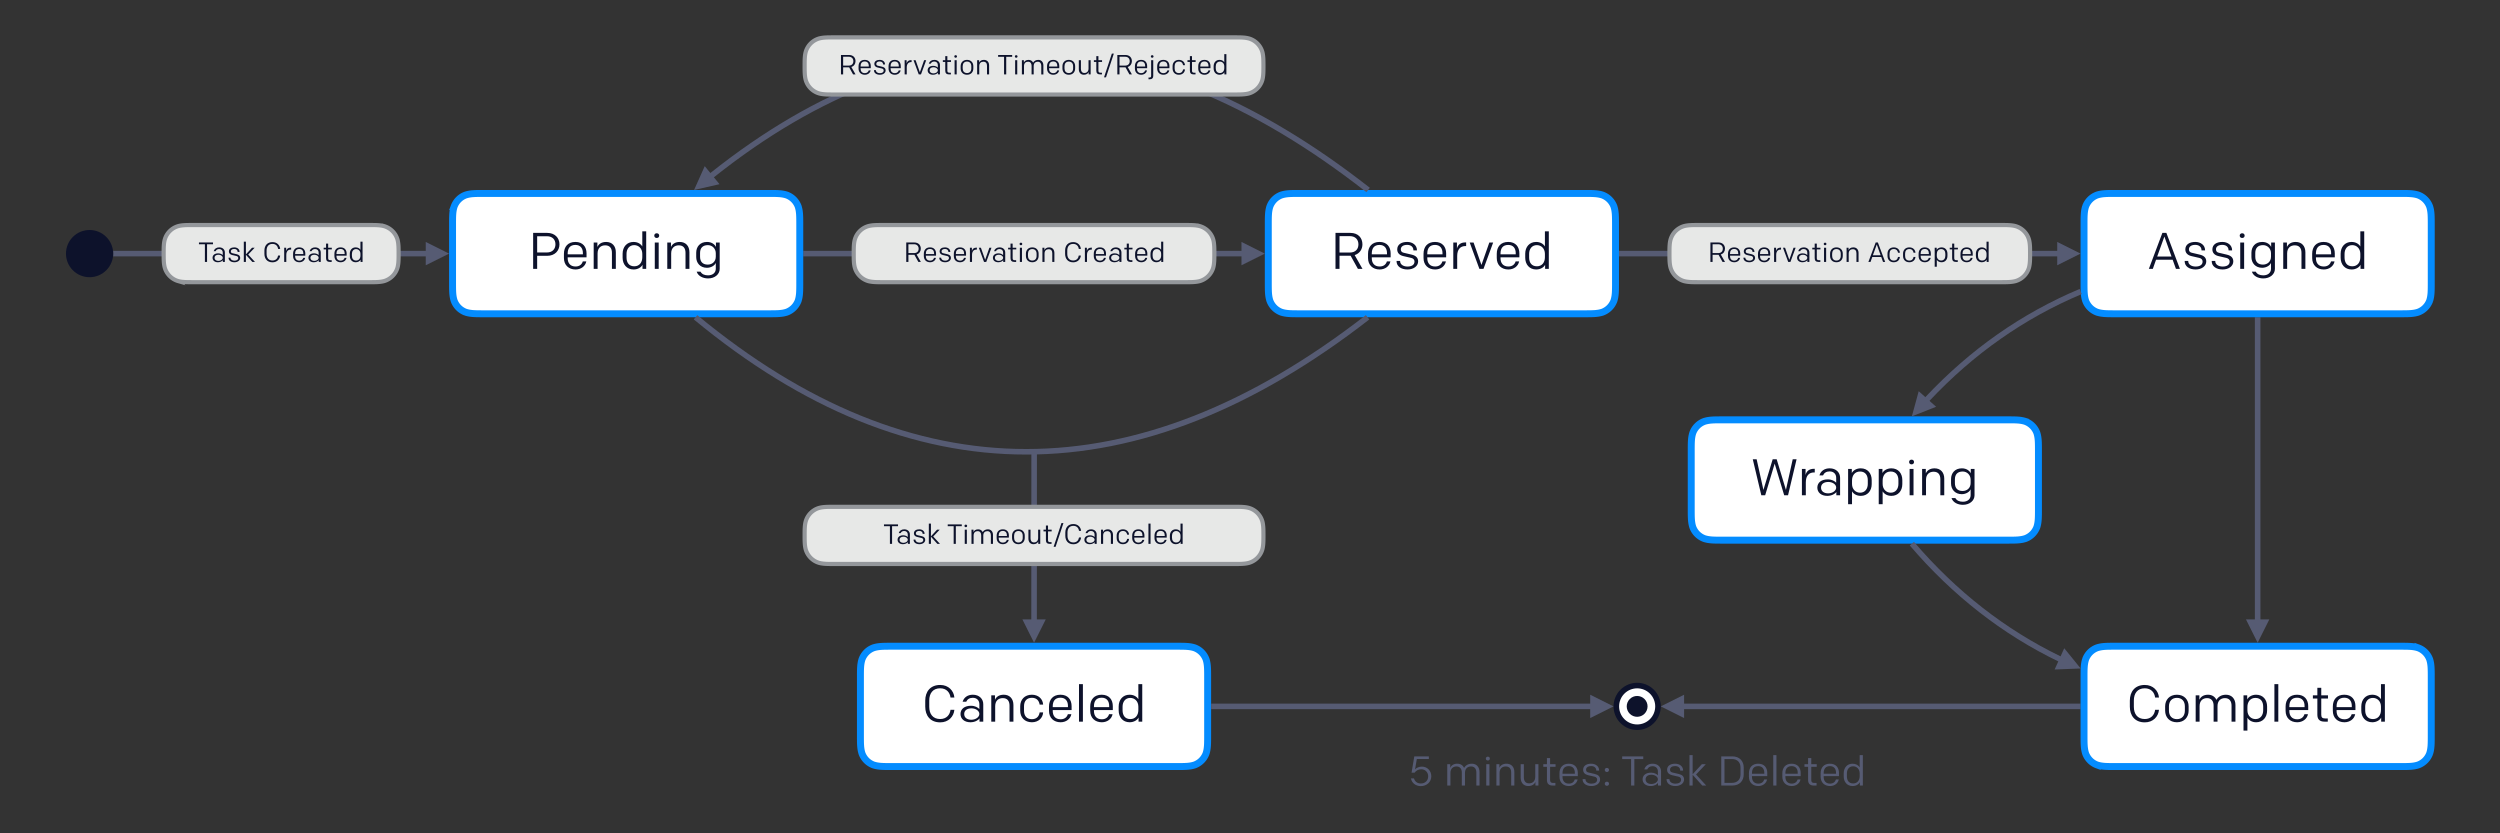 <svg xmlns="http://www.w3.org/2000/svg" width="1800" height="600" fill-rule="evenodd" clip-rule="evenodd"><rect width="100%" height="100%" fill="#333333" stroke="none"/><path d="M1210.55 508.6h287.455" fill="none" fill-rule="nonzero" stroke="#565b73" stroke-width="4"/><path d="M1212.55 500.2l-16.8 8.4 16.8 8.4v-16.8z" fill="#565b73" fill-rule="nonzero"/><path d="M1625.5 447.979V228.435" fill="none" fill-rule="nonzero" stroke="#565b73" stroke-width="4"/><path d="M1617.1 445.979l8.4 16.8 8.4-16.8h-16.8z" fill="#565b73" fill-rule="nonzero"/><path d="M308.537 182.6H81.493" fill="none" fill-rule="nonzero" stroke="#565b73" stroke-width="4"/><path d="M306.537 191l16.8-8.4-16.8-8.4V191z" fill="#565b73" fill-rule="nonzero"/><path d="M1483.203 182.6H1165.67" fill="none" fill-rule="nonzero" stroke="#565b73" stroke-width="4"/><path d="M1481.2 191l16.8-8.4-16.8-8.4V191z" fill="#565b73" fill-rule="nonzero"/><path d="M895.87 182.6H578.337" fill="none" fill-rule="nonzero" stroke="#565b73" stroke-width="4"/><path d="M893.87 191l16.8-8.4-16.8-8.4V191z" fill="#565b73" fill-rule="nonzero"/><path d="M936.202 139.28h204.039c6.57 0 9.91 0 13.46 1.123a13.993 13.993 0 0 1 8.35 8.349c1.12 3.546 1.12 6.884 1.12 13.56v40.678c0 6.574 0 9.912-1.12 13.458a13.993 13.993 0 0 1-8.35 8.349c-3.55 1.123-6.89 1.123-13.56 1.123H936.1c-6.574 0-9.912 0-13.458-1.123a13.974 13.974 0 0 1-8.35-8.349c-1.122-3.546-1.122-6.884-1.122-13.56V162.21c0-6.574 0-9.912 1.123-13.458a13.974 13.974 0 0 1 8.349-8.349c3.546-1.123 6.884-1.123 13.559-1.123zM348.869 139.28h204.038c6.574 0 9.912 0 13.458 1.123a13.974 13.974 0 0 1 8.349 8.349c1.123 3.546 1.123 6.884 1.123 13.56v40.678c0 6.574 0 9.912-1.123 13.458a13.974 13.974 0 0 1-8.35 8.349c-3.545 1.123-6.883 1.123-13.56 1.123H348.768c-6.574 0-9.912 0-13.457-1.123a13.971 13.971 0 0 1-8.35-8.349c-1.123-3.546-1.123-6.884-1.123-13.56V162.21c0-6.574 0-9.912 1.124-13.458a13.971 13.971 0 0 1 8.349-8.349c3.545-1.123 6.883-1.123 13.559-1.123z" fill="#fff" fill-rule="nonzero" stroke="#048cff" stroke-width="5"/><path d="M635.254 162.027h218.5c3.84 0 7.059 0 9.992.75a14.189 14.189 0 0 1 9.83 9.831c.75 2.934.75 6.151.75 9.992 0 3.841 0 7.059-.75 9.992a14.189 14.189 0 0 1-9.83 9.831c-2.933.75-6.151.75-9.992.75h-218.5c-3.841 0-7.06 0-9.992-.75a14.189 14.189 0 0 1-9.831-9.831c-.75-2.933-.75-6.151-.75-9.992 0-3.841 0-7.058.75-9.992a14.189 14.189 0 0 1 9.83-9.831c2.934-.75 6.152-.75 9.993-.75z" fill="#e7e8e7" fill-rule="nonzero" stroke="#94979b" stroke-width="3"/><circle cx="31.813" cy="847.987" r="15" fill="#0d122b" stroke="#0d122b" stroke-width="4" transform="scale(-1 1) rotate(-45 -819.534 631.544)"/><path d="M138.41 162.027h128.01c3.842 0 7.059 0 9.992.75a14.192 14.192 0 0 1 9.832 9.831c.75 2.934.75 6.151.75 9.992 0 3.841 0 7.059-.75 9.992a14.192 14.192 0 0 1-9.832 9.831c-2.933.75-6.15.75-9.991.75H138.41c-3.841 0-7.058 0-9.992-.75a14.189 14.189 0 0 1-9.831-9.831c-.75-2.933-.75-6.151-.75-9.992 0-3.841 0-7.058.75-9.992a14.189 14.189 0 0 1 9.83-9.831c2.935-.75 6.152-.75 9.993-.75z" fill="#e7e8e7" fill-rule="nonzero" stroke="#94979b" stroke-width="3"/><path d="M1222.59 162.027h218.5c3.84 0 7.05 0 9.99.75a14.19 14.19 0 0 1 9.83 9.831c.75 2.934.75 6.151.75 9.992 0 3.841 0 7.059-.75 9.992a14.19 14.19 0 0 1-9.83 9.831c-2.94.75-6.15.75-9.99.75h-218.5c-3.84 0-7.06 0-10-.75a14.207 14.207 0 0 1-9.83-9.831c-.75-2.933-.75-6.151-.75-9.992 0-3.841 0-7.058.75-9.992a14.207 14.207 0 0 1 9.83-9.831c2.94-.75 6.16-.75 10-.75z" fill="#e7e8e7" fill-rule="nonzero"/><path d="M1222.583 162.026h218.5c3.841 0 7.058 0 9.992.75a14.189 14.189 0 0 1 9.831 9.831c.75 2.934.75 6.151.75 9.992 0 3.841 0 7.059-.75 9.992a14.189 14.189 0 0 1-9.831 9.831c-2.934.75-6.151.75-9.992.75h-218.5c-3.841 0-7.059 0-9.992-.75a14.189 14.189 0 0 1-9.831-9.831c-.75-2.933-.75-6.151-.75-9.992 0-3.841 0-7.058.75-9.992a14.189 14.189 0 0 1 9.831-9.831c2.933-.75 6.151-.75 9.992-.75z" fill="none" fill-rule="nonzero" stroke="#94979b" stroke-width="3"/><path d="M1523.54 139.28h204.03c6.58 0 9.92 0 13.46 1.123a13.968 13.968 0 0 1 8.35 8.349c1.12 3.546 1.12 6.884 1.12 13.56v40.678c0 6.574 0 9.912-1.12 13.458a13.968 13.968 0 0 1-8.35 8.349c-3.54 1.123-6.88 1.123-13.56 1.123h-204.04c-6.57 0-9.91 0-13.45-1.123a13.942 13.942 0 0 1-8.35-8.349c-1.13-3.546-1.13-6.884-1.13-13.56V162.21c0-6.574 0-9.912 1.13-13.458a13.942 13.942 0 0 1 8.35-8.349c3.54-1.123 6.88-1.123 13.56-1.123z" fill="#f5f5f5" fill-rule="nonzero"/><path d="M1523.532 139.279h204.038c6.574 0 9.912 0 13.458 1.124a13.967 13.967 0 0 1 8.348 8.349c1.124 3.545 1.124 6.883 1.124 13.559v40.679c0 6.574 0 9.912-1.124 13.458a13.966 13.966 0 0 1-8.348 8.348c-3.546 1.124-6.884 1.124-13.56 1.124H1523.43c-6.574 0-9.912 0-13.458-1.124a13.966 13.966 0 0 1-8.348-8.348c-1.124-3.546-1.124-6.884-1.124-13.56v-40.679c0-6.574 0-9.912 1.124-13.457a13.967 13.967 0 0 1 8.348-8.349c3.546-1.124 6.884-1.124 13.56-1.124z" fill="#fff" fill-rule="nonzero" stroke="#048cff" stroke-width="5"/><path d="M1523.54 465.28h204.03c6.58 0 9.92 0 13.46 1.123a13.968 13.968 0 0 1 8.35 8.349c1.12 3.546 1.12 6.884 1.12 13.56v40.677c0 6.574 0 9.912-1.12 13.458a13.968 13.968 0 0 1-8.35 8.35c-3.54 1.122-6.88 1.122-13.56 1.122h-204.04c-6.57 0-9.91 0-13.45-1.123a13.942 13.942 0 0 1-8.35-8.349c-1.13-3.546-1.13-6.884-1.13-13.56V488.21c0-6.574 0-9.912 1.13-13.458a13.942 13.942 0 0 1 8.35-8.349c3.54-1.123 6.88-1.123 13.56-1.123z" fill="#f5f5f5" fill-rule="nonzero"/><path d="M1523.532 465.279h204.038c6.574 0 9.912 0 13.458 1.124a13.967 13.967 0 0 1 8.348 8.349c1.124 3.545 1.124 6.883 1.124 13.559v40.679c0 6.574 0 9.912-1.124 13.458a13.966 13.966 0 0 1-8.348 8.348c-3.546 1.124-6.884 1.124-13.56 1.124H1523.43c-6.574 0-9.912 0-13.458-1.124a13.966 13.966 0 0 1-8.348-8.348c-1.124-3.546-1.124-6.884-1.124-13.56v-40.679c0-6.574 0-9.912 1.124-13.457a13.967 13.967 0 0 1 8.348-8.349c3.546-1.124 6.884-1.124 13.56-1.124zM1240.71 302.28h204.04c6.57 0 9.91 0 13.46 1.123a13.993 13.993 0 0 1 8.35 8.349c1.12 3.546 1.12 6.884 1.12 13.56v40.678c0 6.574 0 9.912-1.12 13.458a13.993 13.993 0 0 1-8.35 8.349c-3.55 1.123-6.89 1.123-13.56 1.123h-204.04c-6.57 0-9.91 0-13.46-1.123a13.993 13.993 0 0 1-8.35-8.349c-1.12-3.546-1.12-6.884-1.12-13.56V325.21c0-6.574 0-9.912 1.12-13.458a13.993 13.993 0 0 1 8.35-8.349c3.55-1.123 6.89-1.123 13.56-1.123z" fill="#fff" fill-rule="nonzero" stroke="#048cff" stroke-width="5"/><path d="M1386.399 288.759l1.335-1.489c32.008-34.086 68.795-59.881 110.359-77.385" fill="none" fill-rule="nonzero" stroke="#565b73" stroke-width="4"/><path d="M1381.48 281.663l-4.96 18.117 17.47-6.903-12.51-11.214z" fill="#565b73" fill-rule="nonzero"/><path d="M1484.615 475.213l-1.823-.824c-40.142-19.458-75.559-47.109-106.252-82.953" fill="none" fill-rule="nonzero" stroke="#565b73" stroke-width="4"/><path d="M1479.33 482.041l18.77-.727-11.85-14.579-6.92 15.306z" fill="#565b73" fill-rule="nonzero"/><circle cx="1146.07" cy="521.987" r="15" fill="#fff" stroke="#0d122b" stroke-width="4" transform="scale(-1 1) rotate(-45 -32.5 3321.611)"/><ellipse cx="1146.07" cy="521.987" rx="7.5" ry="7.5" fill="#0d122b" transform="scale(-1 1) rotate(-45.001 -32.498 3321.517)"/><path d="M642.536 465.28h204.038c6.574 0 9.912 0 13.457 1.123a13.969 13.969 0 0 1 8.349 8.349c1.124 3.546 1.124 6.884 1.124 13.56v40.677c0 6.574 0 9.912-1.124 13.458a13.969 13.969 0 0 1-8.35 8.35c-3.544 1.122-6.882 1.122-13.558 1.122H642.434c-6.574 0-9.912 0-13.458-1.123a13.97 13.97 0 0 1-8.348-8.349c-1.124-3.546-1.124-6.884-1.124-13.56V488.21c0-6.574 0-9.912 1.124-13.458a13.97 13.97 0 0 1 8.348-8.349c3.546-1.123 6.884-1.123 13.56-1.123z" fill="#fff" fill-rule="nonzero" stroke="#048cff" stroke-width="5"/><path d="M984.662 228.436c-166.317 129.127-327.612 129.127-483.883 0M511.181 127.394l1.546-1.268C664.439 5.399 821.876 8.951 985.044 136.779" fill="none" fill-rule="nonzero" stroke="#565b73" stroke-width="4"/><path d="M507.4 119.63l-7.663 17.149 18.317-4.158L507.4 119.63z" fill="#565b73" fill-rule="nonzero"/><path d="M599.905 26.913h289.198c3.84 0 7.058 0 9.992.75a14.189 14.189 0 0 1 9.83 9.831c.75 2.934.75 6.151.75 9.992 0 3.841 0 7.059-.75 9.992a14.172 14.172 0 0 1-9.83 9.828c-2.934.75-6.151.75-9.992.75H599.905c-3.841 0-7.06 0-9.992-.75a14.172 14.172 0 0 1-9.831-9.828c-.75-2.933-.75-6.151-.75-9.992 0-3.841 0-7.058.75-9.992a14.189 14.189 0 0 1 9.83-9.831c2.934-.75 6.152-.75 9.993-.75z" fill="#e7e8e7" fill-rule="nonzero" stroke="#94979b" stroke-width="3"/><path d="M744.586 325.988l-.055 121.991" fill="none" fill-rule="nonzero" stroke="#565b73" stroke-width="4"/><path d="M736.132 445.975l8.393 16.804 8.407-16.796-16.8-.008z" fill="#565b73" fill-rule="nonzero"/><path d="M872.004 508.6h274.945" fill="none" fill-rule="nonzero" stroke="#565b73" stroke-width="4"/><path d="M1144.95 517l16.8-8.4-16.8-8.4V517z" fill="#565b73" fill-rule="nonzero"/><path d="M599.905 364.913h289.198c3.84 0 7.058 0 9.992.75a14.189 14.189 0 0 1 9.83 9.831c.75 2.934.75 6.151.75 9.992 0 3.841 0 7.059-.75 9.992a14.189 14.189 0 0 1-9.83 9.831c-2.934.75-6.151.75-9.992.75H599.905c-3.841 0-7.06 0-9.992-.75a14.189 14.189 0 0 1-9.831-9.831c-.75-2.933-.75-6.151-.75-9.992 0-3.841 0-7.058.75-9.992a14.189 14.189 0 0 1 9.83-9.831c2.934-.75 6.152-.75 9.993-.75z" fill="#e7e8e7" fill-rule="nonzero" stroke="#94979b" stroke-width="3"/><path d="M961.562 193.587h2.886v-9.472h7.992l5.254 9.471h3.293l-5.624-9.916c3.515-1.11 5.587-4.143 5.587-7.732 0-4.588-2.997-8.251-8.695-8.251h-10.693v25.9zm2.886-11.766v-11.803h7.437c4.033 0 6.18 2.553 6.18 5.92s-2.036 5.883-6.18 5.883h-7.437zM993.345 194.03c3.96 0 7.104-2.405 7.733-5.809h-2.516c-.629 2.146-2.368 3.663-5.217 3.663-3.959 0-5.66-2.663-5.66-5.956v-.666h13.578v-2.812c0-4.662-2.627-8.251-8.029-8.251-5.328 0-8.25 3.403-8.25 8.546v3.034c0 5.106 3.44 8.251 8.361 8.251zm-5.66-11.507c0-3.478 1.48-6.179 5.55-6.179 3.7 0 5.401 2.516 5.401 5.883v.888h-10.952v-.592zM1013.362 194.03c4.44 0 7.696-2.442 7.696-5.809 0-2.738-1.739-4.18-4.662-4.884l-5.809-1.369c-1.369-.333-1.998-1.147-1.998-2.442 0-2.109 1.924-3.219 4.551-3.219 2.812 0 4.514 1.554 4.514 3.885v.111h2.553v-.185c0-3.515-3.07-5.92-7.03-5.92-4.18 0-7.178 1.85-7.178 5.402 0 2.48 1.628 4.181 4.44 4.81l5.624 1.295c1.517.333 2.368 1.295 2.368 2.627 0 2.442-2.109 3.59-5.032 3.59-3.108 0-5.328-1.555-5.328-3.923v-.11h-2.553v.184c0 3.663 3.256 5.957 7.844 5.957zM1033.305 194.03c3.96 0 7.104-2.405 7.733-5.809h-2.516c-.629 2.146-2.368 3.663-5.217 3.663-3.959 0-5.66-2.663-5.66-5.956v-.666h13.578v-2.812c0-4.662-2.627-8.251-8.029-8.251-5.328 0-8.25 3.403-8.25 8.546v3.034c0 5.106 3.44 8.251 8.361 8.251zm-5.66-11.507c0-3.478 1.48-6.179 5.55-6.179 3.7 0 5.401 2.516 5.401 5.883v.888h-10.952v-.592zM1046.37 193.587h2.811V184.3c0-4.774 2.294-7.142 5.883-7.142h.555v-2.626h-.444c-3.44 0-5.476 1.553-6.179 4.476v-4.366h-2.627v18.944zM1075.076 174.643h-2.775l-5.66 16.132-5.662-16.132h-2.775l6.956 18.944h2.96l6.956-18.944zM1086.026 194.03c3.96 0 7.104-2.405 7.733-5.809h-2.516c-.629 2.146-2.368 3.663-5.217 3.663-3.959 0-5.66-2.663-5.66-5.956v-.666h13.578v-2.812c0-4.662-2.627-8.251-8.029-8.251-5.328 0-8.25 3.403-8.25 8.546v3.034c0 5.106 3.44 8.251 8.361 8.251zm-5.66-11.507c0-3.478 1.48-6.179 5.55-6.179 3.7 0 5.401 2.516 5.401 5.883v.888h-10.952v-.592zM1112.335 166.577v10.878c-1.147-1.925-3.367-3.257-6.327-3.257-4.773 0-7.844 3.552-7.844 8.473v2.887c0 4.736 2.923 8.473 7.918 8.473 3.145 0 5.587-1.665 6.401-3.404v2.96h2.664v-27.01h-2.812zm-11.359 16.206c0-3.478 1.961-6.29 5.55-6.29 3.145 0 5.81 2.405 5.81 6.29v2.442c0 3.663-2.036 6.512-5.773 6.512-3.922 0-5.587-2.812-5.587-6.29v-2.664zM383.867 193.587h2.886v-9.398h7.252c5.439 0 8.806-3.626 8.806-8.288 0-4.663-3.367-8.215-8.806-8.215h-10.138v25.9zm2.886-11.803v-11.692h6.993c4.255 0 6.179 2.663 6.179 5.808s-1.924 5.883-6.18 5.883h-6.992zM414.392 194.03c3.959 0 7.104-2.405 7.733-5.809h-2.516c-.63 2.146-2.368 3.663-5.217 3.663-3.96 0-5.661-2.663-5.661-5.956v-.666h13.579v-2.812c0-4.662-2.627-8.251-8.03-8.251-5.327 0-8.25 3.403-8.25 8.546v3.034c0 5.106 3.44 8.251 8.362 8.251zm-5.661-11.507c0-3.478 1.48-6.179 5.55-6.179 3.7 0 5.402 2.516 5.402 5.883v.888H408.73v-.592zM427.453 193.587h2.812V182.45c0-3.922 2.368-5.81 5.476-5.81 3.404 0 4.847 2.184 4.847 5.403v11.544h2.812v-11.951c0-4.551-2.701-7.437-6.956-7.437-3.293 0-5.44 1.517-6.327 3.663v-3.22h-2.664v18.945zM462.455 166.577v10.878c-1.147-1.925-3.367-3.257-6.327-3.257-4.773 0-7.844 3.552-7.844 8.473v2.887c0 4.736 2.923 8.473 7.918 8.473 3.145 0 5.587-1.665 6.4-3.404v2.96h2.665v-27.01h-2.812zm-11.36 16.206c0-3.478 1.962-6.29 5.55-6.29 3.146 0 5.81 2.405 5.81 6.29v2.442c0 3.663-2.035 6.512-5.772 6.512-3.922 0-5.587-2.812-5.587-6.29v-2.664zM471.446 193.587h2.812v-18.944h-2.812v18.944zm-.37-23.94c0 1 .703 1.703 1.776 1.703s1.776-.703 1.776-1.702c0-1-.703-1.702-1.776-1.702s-1.776.703-1.776 1.702zM480.437 193.587h2.812V182.45c0-3.922 2.368-5.81 5.476-5.81 3.404 0 4.847 2.184 4.847 5.403v11.544h2.812v-11.951c0-4.551-2.701-7.437-6.956-7.437-3.293 0-5.44 1.517-6.327 3.663v-3.22h-2.664v18.945zM509.815 200.469c4.81 0 8.362-2.96 8.362-6.882v-18.944h-2.701v3.145c-.777-1.665-2.886-3.59-6.438-3.59-4.995 0-7.77 3.442-7.77 7.734v3.145c0 4.218 2.812 7.733 7.733 7.733 3.182 0 5.772-1.85 6.364-3.59v4.293c0 2.886-2.257 4.736-5.55 4.736-2.59 0-4.403-.814-5.44-2.627h-2.774c1.036 3.108 4.44 4.847 8.214 4.847zm-.26-9.953c-3.625 0-5.512-2.11-5.512-5.661v-2.701c0-3.626 1.924-5.661 5.624-5.661 3.256 0 5.698 2.627 5.698 5.846v2.442c0 3.589-2.59 5.735-5.81 5.735z" fill="#0d122b" fill-rule="nonzero"/><g><path d="M652.5 188.587h1.56v-5.12h4.32l2.84 5.12H663l-3.04-5.36c1.9-.6 3.02-2.24 3.02-4.18 0-2.48-1.62-4.46-4.7-4.46h-5.78v14zm1.56-6.36v-6.38h4.02c2.18 0 3.34 1.38 3.34 3.2 0 1.82-1.1 3.18-3.34 3.18h-4.02zM669.68 188.827c2.14 0 3.84-1.3 4.18-3.14h-1.36c-.34 1.16-1.28 1.98-2.82 1.98-2.14 0-3.06-1.44-3.06-3.22v-.36h7.34v-1.52c0-2.52-1.42-4.46-4.34-4.46-2.88 0-4.46 1.84-4.46 4.62v1.64c0 2.76 1.86 4.46 4.52 4.46zm-3.06-6.22c0-1.88.8-3.34 3-3.34 2 0 2.92 1.36 2.92 3.18v.48h-5.92v-.32zM680.5 188.827c2.4 0 4.16-1.32 4.16-3.14 0-1.48-.94-2.26-2.52-2.64l-3.14-.74c-.74-.18-1.08-.62-1.08-1.32 0-1.14 1.04-1.74 2.46-1.74 1.52 0 2.44.84 2.44 2.1v.06h1.38v-.1c0-1.9-1.66-3.2-3.8-3.2-2.26 0-3.88 1-3.88 2.92 0 1.34.88 2.26 2.4 2.6l3.04.7c.82.18 1.28.7 1.28 1.42 0 1.32-1.14 1.94-2.72 1.94-1.68 0-2.88-.84-2.88-2.12v-.06h-1.38v.1c0 1.98 1.76 3.22 4.24 3.22zM691.28 188.827c2.14 0 3.84-1.3 4.18-3.14h-1.36c-.34 1.16-1.28 1.98-2.82 1.98-2.14 0-3.06-1.44-3.06-3.22v-.36h7.34v-1.52c0-2.52-1.42-4.46-4.34-4.46-2.88 0-4.46 1.84-4.46 4.62v1.64c0 2.76 1.86 4.46 4.52 4.46zm-3.06-6.22c0-1.88.8-3.34 3-3.34 2 0 2.92 1.36 2.92 3.18v.48h-5.92v-.32zM698.34 188.587h1.52v-5.02c0-2.58 1.24-3.86 3.18-3.86h.3v-1.42h-.24c-1.86 0-2.96.84-3.34 2.42v-2.36h-1.42v10.24zM713.86 178.346h-1.5l-3.06 8.72-3.06-8.72h-1.5l3.76 10.24h1.6l3.76-10.24zM723.76 188.587v-6.8c0-2.02-1.52-3.68-4.06-3.68-2.02 0-3.46 1.04-3.98 2.74h1.4c.42-.94 1.26-1.54 2.56-1.54 1.64 0 2.56 1.08 2.56 2.48v1.9c-.58-.6-1.66-1.28-3.28-1.28-2.44 0-4.06 1.22-4.06 3.2 0 1.86 1.46 3.22 3.88 3.22 1.7 0 3.08-.8 3.52-1.52v1.28h1.46zm-4.66-.74c-1.58 0-2.76-.8-2.76-2.22 0-1.42 1.14-2.22 2.84-2.22 1.54 0 3.06.9 3.06 2.18 0 1.32-1.54 2.26-3.14 2.26zM731.64 188.587v-1.24h-1.02c-1.14 0-1.52-.44-1.52-1.48v-6.28h2.62v-1.24h-2.62v-2.94h-1.52v2.94h-1.74v1.24h1.74v6.28c0 1.74.82 2.72 2.78 2.72h1.28zM734.3 188.587h1.52v-10.24h-1.52v10.24zm-.2-12.94c0 .54.38.92.96.92s.96-.38.96-.92-.38-.92-.96-.92-.96.38-.96.92zM743.24 188.827c2.9 0 4.56-2 4.56-4.52v-1.68c0-2.52-1.66-4.52-4.56-4.52-2.9 0-4.58 2-4.58 4.52v1.68c0 2.52 1.66 4.52 4.58 4.52zm3.1-6.18v1.64c0 1.94-1.08 3.32-3.1 3.32s-3.1-1.38-3.1-3.32v-1.64c0-1.94 1.08-3.32 3.1-3.32s3.1 1.38 3.1 3.32zM750.54 188.587h1.52v-6.02c0-2.12 1.28-3.14 2.96-3.14 1.84 0 2.62 1.18 2.62 2.92v6.24h1.52v-6.46c0-2.46-1.46-4.02-3.76-4.02-1.78 0-2.94.82-3.42 1.98v-1.74h-1.44v10.24zM772.7 188.867c3.24 0 5.3-2.26 5.52-4.9h-1.5c-.24 1.92-1.52 3.6-4.04 3.6-2.86 0-4.24-2-4.24-4.74v-2.48c0-2.74 1.38-4.74 4.24-4.74 2.52 0 3.8 1.68 4.04 3.6h1.5c-.22-2.64-2.28-4.9-5.52-4.9-3.86 0-5.82 2.62-5.82 6.1v2.36c0 3.48 1.96 6.1 5.82 6.1zM781.12 188.587h1.52v-5.02c0-2.58 1.24-3.86 3.18-3.86h.3v-1.42h-.24c-1.86 0-2.96.84-3.34 2.42v-2.36h-1.42v10.24zM792.04 188.827c2.14 0 3.84-1.3 4.18-3.14h-1.36c-.34 1.16-1.28 1.98-2.82 1.98-2.14 0-3.06-1.44-3.06-3.22v-.36h7.34v-1.52c0-2.52-1.42-4.46-4.34-4.46-2.88 0-4.46 1.84-4.46 4.62v1.64c0 2.76 1.86 4.46 4.52 4.46zm-3.06-6.22c0-1.88.8-3.34 3-3.34 2 0 2.92 1.36 2.92 3.18v.48h-5.92v-.32zM807.44 188.587v-6.8c0-2.02-1.52-3.68-4.06-3.68-2.02 0-3.46 1.04-3.98 2.74h1.4c.42-.94 1.26-1.54 2.56-1.54 1.64 0 2.56 1.08 2.56 2.48v1.9c-.58-.6-1.66-1.28-3.28-1.28-2.44 0-4.06 1.22-4.06 3.2 0 1.86 1.46 3.22 3.88 3.22 1.7 0 3.08-.8 3.52-1.52v1.28h1.46zm-4.66-.74c-1.58 0-2.76-.8-2.76-2.22 0-1.42 1.14-2.22 2.84-2.22 1.54 0 3.06.9 3.06 2.18 0 1.32-1.54 2.26-3.14 2.26zM815.32 188.587v-1.24h-1.02c-1.14 0-1.52-.44-1.52-1.48v-6.28h2.62v-1.24h-2.62v-2.94h-1.52v2.94h-1.74v1.24h1.74v6.28c0 1.74.82 2.72 2.78 2.72h1.28zM821.8 188.827c2.14 0 3.84-1.3 4.18-3.14h-1.36c-.34 1.16-1.28 1.98-2.82 1.98-2.14 0-3.06-1.44-3.06-3.22v-.36h7.34v-1.52c0-2.52-1.42-4.46-4.34-4.46-2.88 0-4.46 1.84-4.46 4.62v1.64c0 2.76 1.86 4.46 4.52 4.46zm-3.06-6.22c0-1.88.8-3.34 3-3.34 2 0 2.92 1.36 2.92 3.18v.48h-5.92v-.32zM836.02 173.987v5.88c-.62-1.04-1.82-1.76-3.42-1.76-2.58 0-4.24 1.92-4.24 4.58v1.56c0 2.56 1.58 4.58 4.28 4.58 1.7 0 3.02-.9 3.46-1.84v1.6h1.44v-14.6h-1.52zm-6.14 8.76c0-1.88 1.06-3.4 3-3.4 1.7 0 3.14 1.3 3.14 3.4v1.32c0 1.98-1.1 3.52-3.12 3.52-2.12 0-3.02-1.52-3.02-3.4v-1.44z" fill="#0d122b" fill-rule="nonzero"/></g><g><path d="M147.52 188.587h1.56v-12.7h4.28v-1.3h-10.12v1.3h4.28v12.7zM161.9 188.587v-6.8c0-2.02-1.52-3.68-4.06-3.68-2.02 0-3.46 1.04-3.98 2.74h1.4c.42-.94 1.26-1.54 2.56-1.54 1.64 0 2.56 1.08 2.56 2.48v1.9c-.58-.6-1.66-1.28-3.28-1.28-2.44 0-4.06 1.22-4.06 3.2 0 1.86 1.46 3.22 3.88 3.22 1.7 0 3.08-.8 3.52-1.52v1.28h1.46zm-4.66-.74c-1.58 0-2.76-.8-2.76-2.22 0-1.42 1.14-2.22 2.84-2.22 1.54 0 3.06.9 3.06 2.18 0 1.32-1.54 2.26-3.14 2.26zM168.78 188.827c2.4 0 4.16-1.32 4.16-3.14 0-1.48-.94-2.26-2.52-2.64l-3.14-.74c-.74-.18-1.08-.62-1.08-1.32 0-1.14 1.04-1.74 2.46-1.74 1.52 0 2.44.84 2.44 2.1v.06h1.38v-.1c0-1.9-1.66-3.2-3.8-3.2-2.26 0-3.88 1-3.88 2.92 0 1.34.88 2.26 2.4 2.6l3.04.7c.82.18 1.28.7 1.28 1.42 0 1.32-1.14 1.94-2.72 1.94-1.68 0-2.88-.84-2.88-2.12v-.06h-1.38v.1c0 1.98 1.76 3.22 4.24 3.22zM175.54 188.587h1.52v-5.16l4.62 5.16h1.9l-4.88-5.3 4.68-4.94h-1.9l-4.42 4.82v-9.18h-1.52v14.6zM196.2 188.867c3.24 0 5.3-2.26 5.52-4.9h-1.5c-.24 1.92-1.52 3.6-4.04 3.6-2.86 0-4.24-2-4.24-4.74v-2.48c0-2.74 1.38-4.74 4.24-4.74 2.52 0 3.8 1.68 4.04 3.6h1.5c-.22-2.64-2.28-4.9-5.52-4.9-3.86 0-5.82 2.62-5.82 6.1v2.36c0 3.48 1.96 6.1 5.82 6.1zM204.62 188.587h1.52v-5.02c0-2.58 1.24-3.86 3.18-3.86h.3v-1.42h-.24c-1.86 0-2.96.84-3.34 2.42v-2.36h-1.42v10.24zM215.54 188.827c2.14 0 3.84-1.3 4.18-3.14h-1.36c-.34 1.16-1.28 1.98-2.82 1.98-2.14 0-3.06-1.44-3.06-3.22v-.36h7.34v-1.52c0-2.52-1.42-4.46-4.34-4.46-2.88 0-4.46 1.84-4.46 4.62v1.64c0 2.76 1.86 4.46 4.52 4.46zm-3.06-6.22c0-1.88.8-3.34 3-3.34 2 0 2.92 1.36 2.92 3.18v.48h-5.92v-.32zM230.94 188.587v-6.8c0-2.02-1.52-3.68-4.06-3.68-2.02 0-3.46 1.04-3.98 2.74h1.4c.42-.94 1.26-1.54 2.56-1.54 1.64 0 2.56 1.08 2.56 2.48v1.9c-.58-.6-1.66-1.28-3.28-1.28-2.44 0-4.06 1.22-4.06 3.2 0 1.86 1.46 3.22 3.88 3.22 1.7 0 3.08-.8 3.52-1.52v1.28h1.46zm-4.66-.74c-1.58 0-2.76-.8-2.76-2.22 0-1.42 1.14-2.22 2.84-2.22 1.54 0 3.06.9 3.06 2.18 0 1.32-1.54 2.26-3.14 2.26zM238.82 188.587v-1.24h-1.02c-1.14 0-1.52-.44-1.52-1.48v-6.28h2.62v-1.24h-2.62v-2.94h-1.52v2.94h-1.74v1.24h1.74v6.28c0 1.74.82 2.72 2.78 2.72h1.28zM245.3 188.827c2.14 0 3.84-1.3 4.18-3.14h-1.36c-.34 1.16-1.28 1.98-2.82 1.98-2.14 0-3.06-1.44-3.06-3.22v-.36h7.34v-1.52c0-2.52-1.42-4.46-4.34-4.46-2.88 0-4.46 1.84-4.46 4.62v1.64c0 2.76 1.86 4.46 4.52 4.46zm-3.06-6.22c0-1.88.8-3.34 3-3.34 2 0 2.92 1.36 2.92 3.18v.48h-5.92v-.32zM259.52 173.987v5.88c-.62-1.04-1.82-1.76-3.42-1.76-2.58 0-4.24 1.92-4.24 4.58v1.56c0 2.56 1.58 4.58 4.28 4.58 1.7 0 3.02-.9 3.46-1.84v1.6h1.44v-14.6h-1.52zm-6.14 8.76c0-1.88 1.06-3.4 3-3.4 1.7 0 3.14 1.3 3.14 3.4v1.32c0 1.98-1.1 3.52-3.12 3.52-2.12 0-3.02-1.52-3.02-3.4v-1.44z" fill="#0d122b" fill-rule="nonzero"/></g><g><path d="M1231.5 188.587h1.56v-5.12h4.32l2.84 5.12h1.78l-3.04-5.36c1.9-.6 3.02-2.24 3.02-4.18 0-2.48-1.62-4.46-4.7-4.46h-5.78v14zm1.56-6.36v-6.38h4.02c2.18 0 3.34 1.38 3.34 3.2 0 1.82-1.1 3.18-3.34 3.18h-4.02zM1248.68 188.827c2.14 0 3.84-1.3 4.18-3.14h-1.36c-.34 1.16-1.28 1.98-2.82 1.98-2.14 0-3.06-1.44-3.06-3.22v-.36h7.34v-1.52c0-2.52-1.42-4.46-4.34-4.46-2.88 0-4.46 1.84-4.46 4.62v1.64c0 2.76 1.86 4.46 4.52 4.46zm-3.06-6.22c0-1.88.8-3.34 3-3.34 2 0 2.92 1.36 2.92 3.18v.48h-5.92v-.32zM1259.5 188.827c2.4 0 4.16-1.32 4.16-3.14 0-1.48-.94-2.26-2.52-2.64l-3.14-.74c-.74-.18-1.08-.62-1.08-1.32 0-1.14 1.04-1.74 2.46-1.74 1.52 0 2.44.84 2.44 2.1v.06h1.38v-.1c0-1.9-1.66-3.2-3.8-3.2-2.26 0-3.88 1-3.88 2.92 0 1.34.88 2.26 2.4 2.6l3.04.7c.82.18 1.28.7 1.28 1.42 0 1.32-1.14 1.94-2.72 1.94-1.68 0-2.88-.84-2.88-2.12v-.06h-1.38v.1c0 1.98 1.76 3.22 4.24 3.22zM1270.28 188.827c2.14 0 3.84-1.3 4.18-3.14h-1.36c-.34 1.16-1.28 1.98-2.82 1.98-2.14 0-3.06-1.44-3.06-3.22v-.36h7.34v-1.52c0-2.52-1.42-4.46-4.34-4.46-2.88 0-4.46 1.84-4.46 4.62v1.64c0 2.76 1.86 4.46 4.52 4.46zm-3.06-6.22c0-1.88.8-3.34 3-3.34 2 0 2.92 1.36 2.92 3.18v.48h-5.92v-.32zM1277.34 188.587h1.52v-5.02c0-2.58 1.24-3.86 3.18-3.86h.3v-1.42h-.24c-1.86 0-2.96.84-3.34 2.42v-2.36h-1.42v10.24zM1292.86 178.346h-1.5l-3.06 8.72-3.06-8.72h-1.5l3.76 10.24h1.6l3.76-10.24zM1302.76 188.587v-6.8c0-2.02-1.52-3.68-4.06-3.68-2.02 0-3.46 1.04-3.98 2.74h1.4c.42-.94 1.26-1.54 2.56-1.54 1.64 0 2.56 1.08 2.56 2.48v1.9c-.58-.6-1.66-1.28-3.28-1.28-2.44 0-4.06 1.22-4.06 3.2 0 1.86 1.46 3.22 3.88 3.22 1.7 0 3.08-.8 3.52-1.52v1.28h1.46zm-4.66-.74c-1.58 0-2.76-.8-2.76-2.22 0-1.42 1.14-2.22 2.84-2.22 1.54 0 3.06.9 3.06 2.18 0 1.32-1.54 2.26-3.14 2.26zM1310.64 188.587v-1.24h-1.02c-1.14 0-1.52-.44-1.52-1.48v-6.28h2.62v-1.24h-2.62v-2.94h-1.52v2.94h-1.74v1.24h1.74v6.28c0 1.74.82 2.72 2.78 2.72h1.28zM1313.3 188.587h1.52v-10.24h-1.52v10.24zm-.2-12.94c0 .54.38.92.96.92s.96-.38.96-.92-.38-.92-.96-.92-.96.38-.96.92zM1322.24 188.827c2.9 0 4.56-2 4.56-4.52v-1.68c0-2.52-1.66-4.52-4.56-4.52-2.9 0-4.58 2-4.58 4.52v1.68c0 2.52 1.66 4.52 4.58 4.52zm3.1-6.18v1.64c0 1.94-1.08 3.32-3.1 3.32s-3.1-1.38-3.1-3.32v-1.64c0-1.94 1.08-3.32 3.1-3.32s3.1 1.38 3.1 3.32zM1329.54 188.587h1.52v-6.02c0-2.12 1.28-3.14 2.96-3.14 1.84 0 2.62 1.18 2.62 2.92v6.24h1.52v-6.46c0-2.46-1.46-4.02-3.76-4.02-1.78 0-2.94.82-3.42 1.98v-1.74h-1.44v10.24zM1352.06 174.587h-1.56l-5.26 14h1.54l1.26-3.56h6.46l1.28 3.56h1.54l-5.26-14zm-.78 1.42l2.78 7.78h-5.58l2.8-7.78zM1363.54 188.827c2.58 0 4.26-1.68 4.38-3.84h-1.36c-.2 1.38-1.06 2.64-3 2.64-2.1 0-3.08-1.36-3.08-3.28v-1.76c0-1.92.98-3.28 3.08-3.28 1.94 0 2.8 1.26 3 2.64h1.36c-.12-2.16-1.8-3.84-4.38-3.84-2.84 0-4.54 1.92-4.54 4.5v1.72c0 2.58 1.7 4.5 4.54 4.5zM1374.74 188.827c2.58 0 4.26-1.68 4.38-3.84h-1.36c-.2 1.38-1.06 2.64-3 2.64-2.1 0-3.08-1.36-3.08-3.28v-1.76c0-1.92.98-3.28 3.08-3.28 1.94 0 2.8 1.26 3 2.64h1.36c-.12-2.16-1.8-3.84-4.38-3.84-2.84 0-4.54 1.92-4.54 4.5v1.72c0 2.58 1.7 4.5 4.54 4.5zM1385.92 188.827c2.14 0 3.84-1.3 4.18-3.14h-1.36c-.34 1.16-1.28 1.98-2.82 1.98-2.14 0-3.06-1.44-3.06-3.22v-.36h7.34v-1.52c0-2.52-1.42-4.46-4.34-4.46-2.88 0-4.46 1.84-4.46 4.62v1.64c0 2.76 1.86 4.46 4.52 4.46zm-3.06-6.22c0-1.88.8-3.34 3-3.34 2 0 2.92 1.36 2.92 3.18v.48h-5.92v-.32zM1394.5 192.066v-5c.62 1.04 1.82 1.76 3.42 1.76 2.58 0 4.24-1.92 4.24-4.58v-1.56c0-2.6-1.54-4.58-4.28-4.58-1.7 0-3.02.9-3.46 1.84v-1.6h-1.44v13.72h1.52zm6.14-7.88c0 1.88-1.06 3.4-3 3.4-1.7 0-3.14-1.3-3.14-3.4v-1.32c0-1.98 1.1-3.52 3.12-3.52 2.12 0 3.02 1.52 3.02 3.4v1.44zM1409.6 188.587v-1.24h-1.02c-1.14 0-1.52-.44-1.52-1.48v-6.28h2.62v-1.24h-2.62v-2.94h-1.52v2.94h-1.74v1.24h1.74v6.28c0 1.74.82 2.72 2.78 2.72h1.28zM1416.08 188.827c2.14 0 3.84-1.3 4.18-3.14h-1.36c-.34 1.16-1.28 1.98-2.82 1.98-2.14 0-3.06-1.44-3.06-3.22v-.36h7.34v-1.52c0-2.52-1.42-4.46-4.34-4.46-2.88 0-4.46 1.84-4.46 4.62v1.64c0 2.76 1.86 4.46 4.52 4.46zm-3.06-6.22c0-1.88.8-3.34 3-3.34 2 0 2.92 1.36 2.92 3.18v.48h-5.92v-.32zM1430.3 173.987v5.88c-.62-1.04-1.82-1.76-3.42-1.76-2.58 0-4.24 1.92-4.24 4.58v1.56c0 2.56 1.58 4.58 4.28 4.58 1.7 0 3.02-.9 3.46-1.84v1.6h1.44v-14.6h-1.52zm-6.14 8.76c0-1.88 1.06-3.4 3-3.4 1.7 0 3.14 1.3 3.14 3.4v1.32c0 1.98-1.1 3.52-3.12 3.52-2.12 0-3.02-1.52-3.02-3.4v-1.44z" fill="#0d122b" fill-rule="nonzero"/></g><g><path d="M1559.795 167.686h-2.886l-9.731 25.9h2.849l2.33-6.586h11.952l2.368 6.586h2.849l-9.731-25.9zm-1.443 2.627l5.143 14.394h-10.323l5.18-14.393zM1580.805 194.03c4.44 0 7.696-2.442 7.696-5.809 0-2.738-1.74-4.18-4.662-4.884l-5.81-1.369c-1.368-.333-1.997-1.147-1.997-2.442 0-2.109 1.924-3.219 4.55-3.219 2.813 0 4.515 1.554 4.515 3.885v.111h2.553v-.185c0-3.515-3.071-5.92-7.03-5.92-4.181 0-7.178 1.85-7.178 5.402 0 2.48 1.628 4.181 4.44 4.81l5.624 1.295c1.517.333 2.368 1.295 2.368 2.627 0 2.442-2.11 3.59-5.032 3.59-3.108 0-5.328-1.555-5.328-3.923v-.11h-2.553v.184c0 3.663 3.256 5.957 7.844 5.957zM1600.275 194.03c4.44 0 7.696-2.442 7.696-5.809 0-2.738-1.74-4.18-4.662-4.884l-5.81-1.369c-1.368-.333-1.997-1.147-1.997-2.442 0-2.109 1.924-3.219 4.55-3.219 2.813 0 4.515 1.554 4.515 3.885v.111h2.553v-.185c0-3.515-3.071-5.92-7.03-5.92-4.181 0-7.178 1.85-7.178 5.402 0 2.48 1.628 4.181 4.44 4.81l5.624 1.295c1.517.333 2.368 1.295 2.368 2.627 0 2.442-2.11 3.59-5.032 3.59-3.108 0-5.328-1.555-5.328-3.923v-.11h-2.553v.184c0 3.663 3.256 5.957 7.844 5.957zM1612.964 193.587h2.812v-18.944h-2.812v18.944zm-.37-23.94c0 1 .703 1.703 1.776 1.703s1.776-.703 1.776-1.702c0-1-.703-1.702-1.776-1.702s-1.776.703-1.776 1.702zM1629.57 200.469c4.81 0 8.363-2.96 8.363-6.882v-18.944h-2.701v3.145c-.777-1.665-2.886-3.59-6.438-3.59-4.995 0-7.77 3.442-7.77 7.734v3.145c0 4.218 2.812 7.733 7.733 7.733 3.182 0 5.772-1.85 6.364-3.59v4.293c0 2.886-2.257 4.736-5.55 4.736-2.59 0-4.403-.814-5.44-2.627h-2.774c1.036 3.108 4.44 4.847 8.214 4.847zm-.258-9.953c-3.626 0-5.513-2.11-5.513-5.661v-2.701c0-3.626 1.924-5.661 5.624-5.661 3.256 0 5.698 2.627 5.698 5.846v2.442c0 3.589-2.59 5.735-5.81 5.735zM1643.929 193.587h2.812V182.45c0-3.922 2.368-5.81 5.476-5.81 3.404 0 4.847 2.184 4.847 5.403v11.544h2.812v-11.951c0-4.551-2.701-7.437-6.956-7.437-3.293 0-5.44 1.517-6.327 3.663v-3.22h-2.664v18.945zM1673.126 194.03c3.959 0 7.104-2.405 7.733-5.809h-2.516c-.63 2.146-2.368 3.663-5.217 3.663-3.96 0-5.661-2.663-5.661-5.956v-.666h13.579v-2.812c0-4.662-2.627-8.251-8.03-8.251-5.327 0-8.25 3.403-8.25 8.546v3.034c0 5.106 3.44 8.251 8.362 8.251zm-5.661-11.507c0-3.478 1.48-6.179 5.55-6.179 3.7 0 5.402 2.516 5.402 5.883v.888h-10.952v-.592zM1699.435 166.577v10.878c-1.147-1.925-3.367-3.257-6.327-3.257-4.773 0-7.844 3.552-7.844 8.473v2.887c0 4.736 2.923 8.473 7.918 8.473 3.145 0 5.587-1.665 6.4-3.404v2.96h2.665v-27.01h-2.812zm-11.36 16.206c0-3.478 1.962-6.29 5.55-6.29 3.146 0 5.81 2.405 5.81 6.29v2.442c0 3.663-2.035 6.512-5.772 6.512-3.922 0-5.587-2.812-5.587-6.29v-2.664z" fill="#0d122b" fill-rule="nonzero"/></g><g><path d="M1544.254 520.105c5.994 0 9.805-4.181 10.212-9.065h-2.775c-.444 3.552-2.812 6.66-7.474 6.66-5.291 0-7.844-3.7-7.844-8.77v-4.587c0-5.07 2.553-8.77 7.844-8.77 4.662 0 7.03 3.109 7.474 6.66h2.775c-.407-4.883-4.218-9.064-10.212-9.064-7.141 0-10.767 4.847-10.767 11.285v4.366c0 6.438 3.626 11.285 10.767 11.285zM1567.372 520.03c5.365 0 8.436-3.7 8.436-8.362v-3.108c0-4.662-3.071-8.362-8.436-8.362s-8.473 3.7-8.473 8.362v3.108c0 4.662 3.07 8.362 8.473 8.362zm5.735-11.433v3.034c0 3.59-1.998 6.142-5.735 6.142s-5.735-2.553-5.735-6.142v-3.033c0-3.59 1.998-6.142 5.735-6.142s5.735 2.553 5.735 6.142zM1580.884 519.587h2.812V508.45c0-3.922 2.294-5.81 5.402-5.81s4.699 2.183 4.699 5.402v11.544h2.812V508.45c0-3.922 2.294-5.809 5.402-5.809s4.699 2.183 4.699 5.402v11.544h2.812v-11.95c0-4.478-2.664-7.438-6.808-7.438-3.293 0-5.587 1.48-6.882 3.7-1.073-2.294-3.22-3.7-6.031-3.7-3.293 0-5.365 1.517-6.253 3.663v-3.219h-2.664v18.944zM1618.136 526.024v-9.25c1.147 1.924 3.367 3.256 6.327 3.256 4.773 0 7.844-3.552 7.844-8.473v-2.886c0-4.81-2.85-8.473-7.918-8.473-3.145 0-5.587 1.665-6.401 3.404v-2.96h-2.664v25.382h2.812zm11.359-14.578c0 3.478-1.961 6.29-5.55 6.29-3.145 0-5.81-2.405-5.81-6.29v-2.442c0-3.663 2.036-6.512 5.773-6.512 3.922 0 5.587 2.812 5.587 6.29v2.664zM1637.569 492.577h2.812v27.01h-2.812zM1653.99 520.03c3.96 0 7.105-2.405 7.734-5.809h-2.516c-.63 2.146-2.368 3.663-5.217 3.663-3.96 0-5.661-2.664-5.661-5.957v-.666h13.579v-2.812c0-4.662-2.627-8.25-8.03-8.25-5.327 0-8.25 3.404-8.25 8.547v3.034c0 5.106 3.44 8.25 8.362 8.25zm-5.66-11.507c0-3.478 1.48-6.179 5.55-6.179 3.7 0 5.402 2.516 5.402 5.883v.888h-10.952v-.592zM1676.009 519.587v-2.294h-1.887c-2.11 0-2.812-.814-2.812-2.738v-11.618h4.847v-2.295h-4.847v-5.439h-2.812v5.44h-3.22v2.294h3.22v11.617c0 3.22 1.517 5.032 5.143 5.032h2.368zM1688 520.03c3.96 0 7.105-2.405 7.734-5.809h-2.516c-.63 2.146-2.368 3.663-5.217 3.663-3.96 0-5.661-2.664-5.661-5.957v-.666h13.579v-2.812c0-4.662-2.627-8.25-8.03-8.25-5.327 0-8.25 3.404-8.25 8.547v3.034c0 5.106 3.44 8.25 8.362 8.25zm-5.66-11.507c0-3.478 1.48-6.179 5.55-6.179 3.7 0 5.402 2.516 5.402 5.883v.888h-10.952v-.592zM1714.3 492.577v10.878c-1.147-1.924-3.367-3.256-6.327-3.256-4.773 0-7.844 3.551-7.844 8.472v2.886c0 4.736 2.923 8.473 7.918 8.473 3.145 0 5.587-1.665 6.4-3.404v2.96h2.665v-27.01h-2.812zm-11.36 16.206c0-3.478 1.962-6.29 5.55-6.29 3.146 0 5.81 2.405 5.81 6.29v2.442c0 3.663-2.035 6.512-5.772 6.512-3.922 0-5.587-2.812-5.587-6.29v-2.665z" fill="#0d122b" fill-rule="nonzero"/></g><g><path d="M1293.53 330.687h-2.776l-4.884 22.052-6.66-22.052h-2.886l-6.66 22.052-4.884-22.052h-2.775l6.142 25.9h2.775l6.845-22.755 6.845 22.755h2.775l6.142-25.9zM1297.377 356.587h2.812V347.3c0-4.773 2.294-7.141 5.883-7.141h.555v-2.627h-.444c-3.44 0-5.476 1.554-6.179 4.477v-4.367h-2.627v18.944zM1324.867 356.587v-12.58c0-3.737-2.812-6.808-7.51-6.808-3.738 0-6.402 1.924-7.364 5.069h2.59c.777-1.74 2.331-2.85 4.736-2.85 3.034 0 4.736 1.999 4.736 4.589v3.515c-1.073-1.11-3.07-2.368-6.068-2.368-4.514 0-7.51 2.257-7.51 5.92 0 3.44 2.7 5.957 7.177 5.957 3.145 0 5.698-1.48 6.512-2.812v2.368h2.701zm-8.62-1.37c-2.924 0-5.107-1.48-5.107-4.107 0-2.627 2.11-4.107 5.254-4.107 2.85 0 5.661 1.665 5.661 4.033 0 2.442-2.849 4.181-5.809 4.181zM1333.45 363.024v-9.25c1.146 1.924 3.366 3.256 6.326 3.256 4.773 0 7.844-3.552 7.844-8.473v-2.886c0-4.81-2.849-8.473-7.918-8.473-3.145 0-5.587 1.665-6.4 3.404v-2.96h-2.665v25.382h2.812zm11.358-14.578c0 3.478-1.96 6.29-5.55 6.29-3.145 0-5.809-2.404-5.809-6.29v-2.442c0-3.663 2.035-6.512 5.772-6.512 3.922 0 5.587 2.812 5.587 6.29v2.665zM1355.5 363.024v-9.25c1.146 1.924 3.366 3.256 6.326 3.256 4.773 0 7.844-3.552 7.844-8.473v-2.886c0-4.81-2.849-8.473-7.918-8.473-3.145 0-5.587 1.665-6.4 3.404v-2.96h-2.665v25.382h2.812zm11.358-14.578c0 3.478-1.96 6.29-5.55 6.29-3.145 0-5.809-2.404-5.809-6.29v-2.442c0-3.663 2.035-6.512 5.772-6.512 3.922 0 5.587 2.812 5.587 6.29v2.665zM1374.922 356.587h2.812v-18.944h-2.812v18.944zm-.37-23.94c0 1 .703 1.702 1.776 1.702s1.776-.703 1.776-1.702-.703-1.702-1.776-1.702-1.776.703-1.776 1.702zM1383.917 356.587h2.812V345.45c0-3.922 2.368-5.81 5.476-5.81 3.404 0 4.847 2.183 4.847 5.402v11.544h2.812v-11.95c0-4.552-2.7-7.438-6.956-7.438-3.293 0-5.439 1.517-6.327 3.663v-3.219h-2.664v18.944zM1413.3 363.469c4.81 0 8.361-2.96 8.361-6.882v-18.944h-2.7v3.145c-.778-1.666-2.887-3.59-6.439-3.59-4.995 0-7.77 3.441-7.77 7.733v3.145c0 4.218 2.812 7.733 7.733 7.733 3.182 0 5.772-1.85 6.364-3.589v4.292c0 2.886-2.257 4.736-5.55 4.736-2.59 0-4.403-.814-5.439-2.627h-2.775c1.036 3.108 4.44 4.847 8.214 4.847zm-.26-9.953c-3.626 0-5.513-2.11-5.513-5.661v-2.701c0-3.626 1.924-5.661 5.624-5.661 3.256 0 5.698 2.627 5.698 5.846v2.442c0 3.589-2.59 5.735-5.809 5.735z" fill="#0d122b" fill-rule="nonzero"/></g><g><path d="M676.941 520.105c5.994 0 9.805-4.181 10.212-9.065h-2.775c-.444 3.552-2.812 6.66-7.474 6.66-5.29 0-7.844-3.7-7.844-8.77v-4.587c0-5.07 2.553-8.77 7.844-8.77 4.662 0 7.03 3.109 7.474 6.66h2.775c-.407-4.883-4.218-9.064-10.212-9.064-7.14 0-10.767 4.847-10.767 11.285v4.366c0 6.438 3.626 11.285 10.767 11.285zM707.948 519.587v-12.58c0-3.737-2.812-6.808-7.51-6.808-3.738 0-6.402 1.924-7.364 5.069h2.59c.777-1.74 2.331-2.85 4.736-2.85 3.034 0 4.736 1.999 4.736 4.589v3.515c-1.073-1.11-3.07-2.368-6.068-2.368-4.514 0-7.51 2.257-7.51 5.92 0 3.44 2.7 5.957 7.177 5.957 3.145 0 5.698-1.48 6.512-2.812v2.368h2.701zm-8.62-1.37c-2.924 0-5.107-1.48-5.107-4.107 0-2.627 2.11-4.107 5.254-4.107 2.85 0 5.661 1.665 5.661 4.033 0 2.442-2.849 4.181-5.809 4.181zM713.72 519.587h2.812V508.45c0-3.922 2.368-5.81 5.476-5.81 3.404 0 4.847 2.183 4.847 5.402v11.544h2.812v-11.95c0-4.552-2.7-7.438-6.956-7.438-3.293 0-5.439 1.517-6.327 3.663v-3.219h-2.664v18.944zM742.95 520.03c4.772 0 7.88-3.108 8.102-7.104h-2.516c-.37 2.553-1.96 4.884-5.55 4.884-3.885 0-5.698-2.516-5.698-6.068v-3.256c0-3.552 1.813-6.068 5.698-6.068 3.59 0 5.18 2.331 5.55 4.884h2.516c-.222-3.996-3.33-7.104-8.103-7.104-5.254 0-8.399 3.553-8.399 8.326v3.182c0 4.773 3.145 8.325 8.4 8.325zM763.633 520.03c3.96 0 7.104-2.405 7.733-5.809h-2.516c-.629 2.146-2.368 3.663-5.217 3.663-3.959 0-5.66-2.664-5.66-5.957v-.666h13.578v-2.812c0-4.662-2.627-8.25-8.029-8.25-5.328 0-8.25 3.404-8.25 8.547v3.034c0 5.106 3.44 8.25 8.361 8.25zm-5.66-11.507c0-3.478 1.48-6.179 5.55-6.179 3.7 0 5.401 2.516 5.401 5.883v.888h-10.952v-.592zM776.88 492.577h2.811v27.01h-2.812zM793.307 520.03c3.96 0 7.104-2.405 7.733-5.809h-2.516c-.629 2.146-2.368 3.663-5.217 3.663-3.959 0-5.66-2.664-5.66-5.957v-.666h13.578v-2.812c0-4.662-2.627-8.25-8.029-8.25-5.328 0-8.25 3.404-8.25 8.547v3.034c0 5.106 3.44 8.25 8.361 8.25zm-5.66-11.507c0-3.478 1.48-6.179 5.55-6.179 3.7 0 5.401 2.516 5.401 5.883v.888h-10.952v-.592zM819.614 492.577v10.878c-1.147-1.924-3.367-3.256-6.327-3.256-4.773 0-7.844 3.551-7.844 8.472v2.886c0 4.736 2.923 8.473 7.918 8.473 3.145 0 5.587-1.665 6.401-3.404v2.96h2.664v-27.01h-2.812zm-11.359 16.206c0-3.478 1.961-6.29 5.55-6.29 3.145 0 5.81 2.405 5.81 6.29v2.442c0 3.663-2.036 6.512-5.773 6.512-3.922 0-5.587-2.812-5.587-6.29v-2.665z" fill="#0d122b" fill-rule="nonzero"/></g><g><path d="M605.5 53.587h1.56v-5.12h4.32l2.84 5.12H616l-3.04-5.36c1.9-.6 3.02-2.24 3.02-4.18 0-2.48-1.62-4.46-4.7-4.46h-5.78v14zm1.56-6.36v-6.38h4.02c2.18 0 3.34 1.38 3.34 3.2 0 1.82-1.1 3.18-3.34 3.18h-4.02zM622.68 53.827c2.14 0 3.84-1.3 4.18-3.14h-1.36c-.34 1.16-1.28 1.98-2.82 1.98-2.14 0-3.06-1.44-3.06-3.22v-.36h7.34v-1.52c0-2.52-1.42-4.46-4.34-4.46-2.88 0-4.46 1.84-4.46 4.62v1.64c0 2.76 1.86 4.46 4.52 4.46zm-3.06-6.22c0-1.88.8-3.34 3-3.34 2 0 2.92 1.36 2.92 3.18v.48h-5.92v-.32zM633.5 53.827c2.4 0 4.16-1.32 4.16-3.14 0-1.48-.94-2.26-2.52-2.64l-3.14-.74c-.74-.18-1.08-.62-1.08-1.32 0-1.14 1.04-1.74 2.46-1.74 1.52 0 2.44.84 2.44 2.1v.06h1.38v-.1c0-1.9-1.66-3.2-3.8-3.2-2.26 0-3.88 1-3.88 2.92 0 1.34.88 2.26 2.4 2.6l3.04.7c.82.18 1.28.7 1.28 1.42 0 1.32-1.14 1.94-2.72 1.94-1.68 0-2.88-.84-2.88-2.12v-.06h-1.38v.1c0 1.98 1.76 3.22 4.24 3.22zM644.28 53.827c2.14 0 3.84-1.3 4.18-3.14h-1.36c-.34 1.16-1.28 1.98-2.82 1.98-2.14 0-3.06-1.44-3.06-3.22v-.36h7.34v-1.52c0-2.52-1.42-4.46-4.34-4.46-2.88 0-4.46 1.84-4.46 4.62v1.64c0 2.76 1.86 4.46 4.52 4.46zm-3.06-6.22c0-1.88.8-3.34 3-3.34 2 0 2.92 1.36 2.92 3.18v.48h-5.92v-.32zM651.34 53.587h1.52v-5.02c0-2.58 1.24-3.86 3.18-3.86h.3v-1.42h-.24c-1.86 0-2.96.84-3.34 2.42v-2.36h-1.42v10.24zM666.86 43.346h-1.5l-3.06 8.72-3.06-8.72h-1.5l3.76 10.24h1.6l3.76-10.24zM676.76 53.587v-6.8c0-2.02-1.52-3.68-4.06-3.68-2.02 0-3.46 1.04-3.98 2.74h1.4c.42-.94 1.26-1.54 2.56-1.54 1.64 0 2.56 1.08 2.56 2.48v1.9c-.58-.6-1.66-1.28-3.28-1.28-2.44 0-4.06 1.22-4.06 3.2 0 1.86 1.46 3.22 3.88 3.22 1.7 0 3.08-.8 3.52-1.52v1.28h1.46zm-4.66-.74c-1.58 0-2.76-.8-2.76-2.22 0-1.42 1.14-2.22 2.84-2.22 1.54 0 3.06.9 3.06 2.18 0 1.32-1.54 2.26-3.14 2.26zM684.64 53.587v-1.24h-1.02c-1.14 0-1.52-.44-1.52-1.48v-6.28h2.62v-1.24h-2.62v-2.94h-1.52v2.94h-1.74v1.24h1.74v6.28c0 1.74.82 2.72 2.78 2.72h1.28zM687.3 53.587h1.52v-10.24h-1.52v10.24zm-.2-12.94c0 .54.38.92.96.92s.96-.38.96-.92-.38-.92-.96-.92-.96.38-.96.92zM696.24 53.827c2.9 0 4.56-2 4.56-4.52v-1.68c0-2.52-1.66-4.52-4.56-4.52-2.9 0-4.58 2-4.58 4.52v1.68c0 2.52 1.66 4.52 4.58 4.52zm3.1-6.18v1.64c0 1.94-1.08 3.32-3.1 3.32s-3.1-1.38-3.1-3.32v-1.64c0-1.94 1.08-3.32 3.1-3.32s3.1 1.38 3.1 3.32zM703.54 53.587h1.52v-6.02c0-2.12 1.28-3.14 2.96-3.14 1.84 0 2.62 1.18 2.62 2.92v6.24h1.52v-6.46c0-2.46-1.46-4.02-3.76-4.02-1.78 0-2.94.82-3.42 1.98v-1.74h-1.44v10.24zM722.92 53.587h1.56v-12.7h4.28v-1.3h-10.12v1.3h4.28v12.7zM730.9 53.587h1.52v-10.24h-1.52v10.24zm-.2-12.94c0 .54.38.92.96.92s.96-.38.96-.92-.38-.92-.96-.92-.96.38-.96.92zM735.76 53.587h1.52v-6.02c0-2.12 1.24-3.14 2.92-3.14s2.54 1.18 2.54 2.92v6.24h1.52v-6.02c0-2.12 1.24-3.14 2.92-3.14s2.54 1.18 2.54 2.92v6.24h1.52v-6.46c0-2.42-1.44-4.02-3.68-4.02-1.78 0-3.02.8-3.72 2-.58-1.24-1.74-2-3.26-2-1.78 0-2.9.82-3.38 1.98v-1.74h-1.44v10.24zM758.4 53.827c2.14 0 3.84-1.3 4.18-3.14h-1.36c-.34 1.16-1.28 1.98-2.82 1.98-2.14 0-3.06-1.44-3.06-3.22v-.36h7.34v-1.52c0-2.52-1.42-4.46-4.34-4.46-2.88 0-4.46 1.84-4.46 4.62v1.64c0 2.76 1.86 4.46 4.52 4.46zm-3.06-6.22c0-1.88.8-3.34 3-3.34 2 0 2.92 1.36 2.92 3.18v.48h-5.92v-.32zM769.54 53.827c2.9 0 4.56-2 4.56-4.52v-1.68c0-2.52-1.66-4.52-4.56-4.52-2.9 0-4.58 2-4.58 4.52v1.68c0 2.52 1.66 4.52 4.58 4.52zm3.1-6.18v1.64c0 1.94-1.08 3.32-3.1 3.32s-3.1-1.38-3.1-3.32v-1.64c0-1.94 1.08-3.32 3.1-3.32s3.1 1.38 3.1 3.32zM785.26 43.346h-1.52v6.02c0 2.12-1.28 3.18-2.96 3.18-1.76 0-2.52-1.22-2.52-2.96v-6.24h-1.52v6.46c0 2.46 1.42 4.02 3.66 4.02 1.78 0 2.94-.82 3.42-1.98v1.74h1.44v-10.24zM793.4 53.587v-1.24h-1.02c-1.14 0-1.52-.44-1.52-1.48v-6.28h2.62v-1.24h-2.62v-2.94h-1.52v2.94h-1.74v1.24h1.74v6.28c0 1.74.82 2.72 2.78 2.72h1.28zM794.9 55.687h1.42l5.64-17.1h-1.42l-5.64 17.1zM804.48 53.587h1.56v-5.12h4.32l2.84 5.12h1.78l-3.04-5.36c1.9-.6 3.02-2.24 3.02-4.18 0-2.48-1.62-4.46-4.7-4.46h-5.78v14zm1.56-6.36v-6.38h4.02c2.18 0 3.34 1.38 3.34 3.2 0 1.82-1.1 3.18-3.34 3.18h-4.02zM821.66 53.827c2.14 0 3.84-1.3 4.18-3.14h-1.36c-.34 1.16-1.28 1.98-2.82 1.98-2.14 0-3.06-1.44-3.06-3.22v-.36h7.34v-1.52c0-2.52-1.42-4.46-4.34-4.46-2.88 0-4.46 1.84-4.46 4.62v1.64c0 2.76 1.86 4.46 4.52 4.46zm-3.06-6.22c0-1.88.8-3.34 3-3.34 2 0 2.92 1.36 2.92 3.18v.48h-5.92v-.32zM830.34 43.346h-1.52v11.26c0 .92-.42 1.24-1.36 1.24h-.54v1.22h.98c1.58 0 2.44-.86 2.44-2.36v-11.36zm-1.72-2.7c0 .54.38.92.96.92s.96-.38.96-.92-.38-.92-.96-.92-.96.38-.96.92zM837.7 53.827c2.14 0 3.84-1.3 4.18-3.14h-1.36c-.34 1.16-1.28 1.98-2.82 1.98-2.14 0-3.06-1.44-3.06-3.22v-.36h7.34v-1.52c0-2.52-1.42-4.46-4.34-4.46-2.88 0-4.46 1.84-4.46 4.62v1.64c0 2.76 1.86 4.46 4.52 4.46zm-3.06-6.22c0-1.88.8-3.34 3-3.34 2 0 2.92 1.36 2.92 3.18v.48h-5.92v-.32zM848.8 53.827c2.58 0 4.26-1.68 4.38-3.84h-1.36c-.2 1.38-1.06 2.64-3 2.64-2.1 0-3.08-1.36-3.08-3.28v-1.76c0-1.92.98-3.28 3.08-3.28 1.94 0 2.8 1.26 3 2.64h1.36c-.12-2.16-1.8-3.84-4.38-3.84-2.84 0-4.54 1.92-4.54 4.5v1.72c0 2.58 1.7 4.5 4.54 4.5zM860.78 53.587v-1.24h-1.02c-1.14 0-1.52-.44-1.52-1.48v-6.28h2.62v-1.24h-2.62v-2.94h-1.52v2.94h-1.74v1.24h1.74v6.28c0 1.74.82 2.72 2.78 2.72h1.28zM867.26 53.827c2.14 0 3.84-1.3 4.18-3.14h-1.36c-.34 1.16-1.28 1.98-2.82 1.98-2.14 0-3.06-1.44-3.06-3.22v-.36h7.34v-1.52c0-2.52-1.42-4.46-4.34-4.46-2.88 0-4.46 1.84-4.46 4.62v1.64c0 2.76 1.86 4.46 4.52 4.46zm-3.06-6.22c0-1.88.8-3.34 3-3.34 2 0 2.92 1.36 2.92 3.18v.48h-5.92v-.32zM881.48 38.986v5.88c-.62-1.04-1.82-1.76-3.42-1.76-2.58 0-4.24 1.92-4.24 4.58v1.56c0 2.56 1.58 4.58 4.28 4.58 1.7 0 3.02-.9 3.46-1.84v1.6H883v-14.6h-1.52zm-6.14 8.76c0-1.88 1.06-3.4 3-3.4 1.7 0 3.14 1.3 3.14 3.4v1.32c0 1.98-1.1 3.52-3.12 3.52-2.12 0-3.02-1.52-3.02-3.4v-1.44z" fill="#0d122b" fill-rule="nonzero"/></g><g><path d="M640.734 391.587h1.56v-12.7h4.28v-1.3h-10.12v1.3h4.28v12.7zM655.114 391.587v-6.8c0-2.02-1.52-3.68-4.06-3.68-2.02 0-3.46 1.04-3.98 2.74h1.4c.42-.94 1.26-1.54 2.56-1.54 1.64 0 2.56 1.08 2.56 2.48v1.9c-.58-.6-1.66-1.28-3.28-1.28-2.44 0-4.06 1.22-4.06 3.2 0 1.86 1.46 3.22 3.88 3.22 1.7 0 3.08-.8 3.52-1.52v1.28h1.46zm-4.66-.74c-1.58 0-2.76-.8-2.76-2.22 0-1.42 1.14-2.22 2.84-2.22 1.54 0 3.06.9 3.06 2.18 0 1.32-1.54 2.26-3.14 2.26zM661.994 391.827c2.4 0 4.16-1.32 4.16-3.14 0-1.48-.94-2.26-2.52-2.64l-3.14-.74c-.74-.18-1.08-.62-1.08-1.32 0-1.14 1.04-1.74 2.46-1.74 1.52 0 2.44.84 2.44 2.1v.06h1.38v-.1c0-1.9-1.66-3.2-3.8-3.2-2.26 0-3.88 1-3.88 2.92 0 1.34.88 2.26 2.4 2.6l3.04.7c.82.18 1.28.7 1.28 1.42 0 1.32-1.14 1.94-2.72 1.94-1.68 0-2.88-.84-2.88-2.12v-.06h-1.38v.1c0 1.98 1.76 3.22 4.24 3.22zM668.754 391.587h1.52v-5.16l4.62 5.16h1.9l-4.88-5.3 4.68-4.94h-1.9l-4.42 4.82v-9.18h-1.52v14.6zM686.634 391.587h1.56v-12.7h4.28v-1.3h-10.12v1.3h4.28v12.7zM694.614 391.587h1.52v-10.24h-1.52v10.24zm-.2-12.94c0 .54.38.92.96.92s.96-.38.96-.92-.38-.92-.96-.92-.96.38-.96.92zM699.474 391.587h1.52v-6.02c0-2.12 1.24-3.14 2.92-3.14s2.54 1.18 2.54 2.92v6.24h1.52v-6.02c0-2.12 1.24-3.14 2.92-3.14s2.54 1.18 2.54 2.92v6.24h1.52v-6.46c0-2.42-1.44-4.02-3.68-4.02-1.78 0-3.02.8-3.72 2-.58-1.24-1.74-2-3.26-2-1.78 0-2.9.82-3.38 1.98v-1.74h-1.44v10.24zM722.114 391.827c2.14 0 3.84-1.3 4.18-3.14h-1.36c-.34 1.16-1.28 1.98-2.82 1.98-2.14 0-3.06-1.44-3.06-3.22v-.36h7.34v-1.52c0-2.52-1.42-4.46-4.34-4.46-2.88 0-4.46 1.84-4.46 4.62v1.64c0 2.76 1.86 4.46 4.52 4.46zm-3.06-6.22c0-1.88.8-3.34 3-3.34 2 0 2.92 1.36 2.92 3.18v.48h-5.92v-.32zM733.254 391.827c2.9 0 4.56-2 4.56-4.52v-1.68c0-2.52-1.66-4.52-4.56-4.52-2.9 0-4.58 2-4.58 4.52v1.68c0 2.52 1.66 4.52 4.58 4.52zm3.1-6.18v1.64c0 1.94-1.08 3.32-3.1 3.32s-3.1-1.38-3.1-3.32v-1.64c0-1.94 1.08-3.32 3.1-3.32s3.1 1.38 3.1 3.32zM748.974 381.346h-1.52v6.02c0 2.12-1.28 3.18-2.96 3.18-1.76 0-2.52-1.22-2.52-2.96v-6.24h-1.52v6.46c0 2.46 1.42 4.02 3.66 4.02 1.78 0 2.94-.82 3.42-1.98v1.74h1.44v-10.24zM757.114 391.587v-1.24h-1.02c-1.14 0-1.52-.44-1.52-1.48v-6.28h2.62v-1.24h-2.62v-2.94h-1.52v2.94h-1.74v1.24h1.74v6.28c0 1.74.82 2.72 2.78 2.72h1.28zM758.614 393.687h1.42l5.64-17.1h-1.42l-5.64 17.1zM772.854 391.866c3.24 0 5.3-2.26 5.52-4.9h-1.5c-.24 1.92-1.52 3.6-4.04 3.6-2.86 0-4.24-2-4.24-4.74v-2.48c0-2.74 1.38-4.74 4.24-4.74 2.52 0 3.8 1.68 4.04 3.6h1.5c-.22-2.64-2.28-4.9-5.52-4.9-3.86 0-5.82 2.62-5.82 6.1v2.36c0 3.48 1.96 6.1 5.82 6.1zM789.614 391.587v-6.8c0-2.02-1.52-3.68-4.06-3.68-2.02 0-3.46 1.04-3.98 2.74h1.4c.42-.94 1.26-1.54 2.56-1.54 1.64 0 2.56 1.08 2.56 2.48v1.9c-.58-.6-1.66-1.28-3.28-1.28-2.44 0-4.06 1.22-4.06 3.2 0 1.86 1.46 3.22 3.88 3.22 1.7 0 3.08-.8 3.52-1.52v1.28h1.46zm-4.66-.74c-1.58 0-2.76-.8-2.76-2.22 0-1.42 1.14-2.22 2.84-2.22 1.54 0 3.06.9 3.06 2.18 0 1.32-1.54 2.26-3.14 2.26zM792.734 391.587h1.52v-6.02c0-2.12 1.28-3.14 2.96-3.14 1.84 0 2.62 1.18 2.62 2.92v6.24h1.52v-6.46c0-2.46-1.46-4.02-3.76-4.02-1.78 0-2.94.82-3.42 1.98v-1.74h-1.44v10.24zM808.534 391.827c2.58 0 4.26-1.68 4.38-3.84h-1.36c-.2 1.38-1.06 2.64-3 2.64-2.1 0-3.08-1.36-3.08-3.28v-1.76c0-1.92.98-3.28 3.08-3.28 1.94 0 2.8 1.26 3 2.64h1.36c-.12-2.16-1.8-3.84-4.38-3.84-2.84 0-4.54 1.92-4.54 4.5v1.72c0 2.58 1.7 4.5 4.54 4.5zM819.714 391.827c2.14 0 3.84-1.3 4.18-3.14h-1.36c-.34 1.16-1.28 1.98-2.82 1.98-2.14 0-3.06-1.44-3.06-3.22v-.36h7.34v-1.52c0-2.52-1.42-4.46-4.34-4.46-2.88 0-4.46 1.84-4.46 4.62v1.64c0 2.76 1.86 4.46 4.52 4.46zm-3.06-6.22c0-1.88.8-3.34 3-3.34 2 0 2.92 1.36 2.92 3.18v.48h-5.92v-.32zM826.874 376.986h1.52v14.6h-1.52zM835.754 391.827c2.14 0 3.84-1.3 4.18-3.14h-1.36c-.34 1.16-1.28 1.98-2.82 1.98-2.14 0-3.06-1.44-3.06-3.22v-.36h7.34v-1.52c0-2.52-1.42-4.46-4.34-4.46-2.88 0-4.46 1.84-4.46 4.62v1.64c0 2.76 1.86 4.46 4.52 4.46zm-3.06-6.22c0-1.88.8-3.34 3-3.34 2 0 2.92 1.36 2.92 3.18v.48h-5.92v-.32zM849.974 376.986v5.88c-.62-1.04-1.82-1.76-3.42-1.76-2.58 0-4.24 1.92-4.24 4.58v1.56c0 2.56 1.58 4.58 4.28 4.58 1.7 0 3.02-.9 3.46-1.84v1.6h1.44v-14.6h-1.52zm-6.14 8.76c0-1.88 1.06-3.4 3-3.4 1.7 0 3.14 1.3 3.14 3.4v1.32c0 1.98-1.1 3.52-3.12 3.52-2.12 0-3.02-1.52-3.02-3.4v-1.44z" fill="#0d122b" fill-rule="nonzero"/></g><g><path d="M1022.98 566.006c4.38 0 7.56-3.09 7.56-7.11 0-3.9-2.85-6.93-6.81-6.93-2.07 0-3.96.87-4.92 2.04l1.32-7.53h8.64v-1.89h-10.47l-1.98 11.73h2.19c.99-1.35 2.58-2.46 4.77-2.46 2.97 0 5.01 2.28 5.01 5.1 0 2.97-2.07 5.16-5.31 5.16-2.64 0-4.32-1.53-4.92-3.69h-2.19c.66 3.54 3.63 5.58 7.11 5.58zM1042.03 565.587h2.28v-9.03c0-3.18 1.86-4.71 4.38-4.71 2.52 0 3.81 1.77 3.81 4.38v9.36h2.28v-9.03c0-3.18 1.86-4.71 4.38-4.71 2.52 0 3.81 1.77 3.81 4.38v9.36h2.28v-9.69c0-3.63-2.16-6.03-5.52-6.03-2.67 0-4.53 1.2-5.58 3-.87-1.86-2.61-3-4.89-3-2.67 0-4.35 1.23-5.07 2.97v-2.61h-2.16v15.36zM1070.11 565.587h2.28v-15.36h-2.28v15.36zm-.3-19.41c0 .81.57 1.38 1.44 1.38s1.44-.57 1.44-1.38c0-.81-.57-1.38-1.44-1.38s-1.44.57-1.44 1.38zM1077.4 565.587h2.28v-9.03c0-3.18 1.92-4.71 4.44-4.71 2.76 0 3.93 1.77 3.93 4.38v9.36h2.28v-9.69c0-3.69-2.19-6.03-5.64-6.03-2.67 0-4.41 1.23-5.13 2.97v-2.61h-2.16v15.36zM1107.67 550.226h-2.28v9.03c0 3.18-1.92 4.77-4.44 4.77-2.64 0-3.78-1.83-3.78-4.44v-9.36h-2.28v9.69c0 3.69 2.13 6.03 5.49 6.03 2.67 0 4.41-1.23 5.13-2.97v2.61h2.16v-15.36zM1119.88 565.587v-1.86h-1.53c-1.71 0-2.28-.66-2.28-2.22v-9.42h3.93v-1.86h-3.93v-4.41h-2.28v4.41h-2.61v1.86h2.61v9.42c0 2.61 1.23 4.08 4.17 4.08h1.92zM1129.6 565.947c3.21 0 5.76-1.95 6.27-4.71h-2.04c-.51 1.74-1.92 2.97-4.23 2.97-3.21 0-4.59-2.16-4.59-4.83v-.54h11.01v-2.28c0-3.78-2.13-6.69-6.51-6.69-4.32 0-6.69 2.76-6.69 6.93v2.46c0 4.14 2.79 6.69 6.78 6.69zm-4.59-9.33c0-2.82 1.2-5.01 4.5-5.01 3 0 4.38 2.04 4.38 4.77v.72h-8.88v-.48zM1145.83 565.947c3.6 0 6.24-1.98 6.24-4.71 0-2.22-1.41-3.39-3.78-3.96l-4.71-1.11c-1.11-.27-1.62-.93-1.62-1.98 0-1.71 1.56-2.61 3.69-2.61 2.28 0 3.66 1.26 3.66 3.15v.09h2.07v-.15c0-2.85-2.49-4.8-5.7-4.8-3.39 0-5.82 1.5-5.82 4.38 0 2.01 1.32 3.39 3.6 3.9l4.56 1.05c1.23.27 1.92 1.05 1.92 2.13 0 1.98-1.71 2.91-4.08 2.91-2.52 0-4.32-1.26-4.32-3.18v-.09h-2.07v.15c0 2.97 2.64 4.83 6.36 4.83zM1155.43 564.297c0 .87.66 1.47 1.53 1.47s1.53-.6 1.53-1.47-.63-1.47-1.53-1.47-1.53.6-1.53 1.47zm0-9.93c0 .87.66 1.47 1.53 1.47s1.53-.6 1.53-1.47-.63-1.47-1.53-1.47-1.53.6-1.53 1.47zM1174.39 565.587h2.34v-19.05h6.42v-1.95h-15.18v1.95h6.42v19.05zM1195.96 565.587v-10.2c0-3.03-2.28-5.52-6.09-5.52-3.03 0-5.19 1.56-5.97 4.11h2.1c.63-1.41 1.89-2.31 3.84-2.31 2.46 0 3.84 1.62 3.84 3.72v2.85c-.87-.9-2.49-1.92-4.92-1.92-3.66 0-6.09 1.83-6.09 4.8 0 2.79 2.19 4.83 5.82 4.83 2.55 0 4.62-1.2 5.28-2.28v1.92h2.19zm-6.99-1.11c-2.37 0-4.14-1.2-4.14-3.33s1.71-3.33 4.26-3.33c2.31 0 4.59 1.35 4.59 3.27 0 1.98-2.31 3.39-4.71 3.39zM1206.28 565.947c3.6 0 6.24-1.98 6.24-4.71 0-2.22-1.41-3.39-3.78-3.96l-4.71-1.11c-1.11-.27-1.62-.93-1.62-1.98 0-1.71 1.56-2.61 3.69-2.61 2.28 0 3.66 1.26 3.66 3.15v.09h2.07v-.15c0-2.85-2.49-4.8-5.7-4.8-3.39 0-5.82 1.5-5.82 4.38 0 2.01 1.32 3.39 3.6 3.9l4.56 1.05c1.23.27 1.92 1.05 1.92 2.13 0 1.98-1.71 2.91-4.08 2.91-2.52 0-4.32-1.26-4.32-3.18v-.09h-2.07v.15c0 2.97 2.64 4.83 6.36 4.83zM1216.42 565.587h2.28v-7.74l6.93 7.74h2.85l-7.32-7.95 7.02-7.41h-2.85l-6.63 7.23v-13.77h-2.28v21.9zM1239.31 544.587v21h7.89c5.34 0 8.28-3.39 8.28-8.07v-4.86c0-4.68-2.94-8.07-8.28-8.07h-7.89zm7.56 19.08h-5.25v-17.16h5.25c4.14 0 6.3 2.49 6.3 6.15v4.86c0 3.66-2.16 6.15-6.3 6.15zM1266.01 565.947c3.21 0 5.76-1.95 6.27-4.71h-2.04c-.51 1.74-1.92 2.97-4.23 2.97-3.21 0-4.59-2.16-4.59-4.83v-.54h11.01v-2.28c0-3.78-2.13-6.69-6.51-6.69-4.32 0-6.69 2.76-6.69 6.93v2.46c0 4.14 2.79 6.69 6.78 6.69zm-4.59-9.33c0-2.82 1.2-5.01 4.5-5.01 3 0 4.38 2.04 4.38 4.77v.72h-8.88v-.48zM1276.75 543.687h2.28v21.9h-2.28zM1290.07 565.947c3.21 0 5.76-1.95 6.27-4.71h-2.04c-.51 1.74-1.92 2.97-4.23 2.97-3.21 0-4.59-2.16-4.59-4.83v-.54h11.01v-2.28c0-3.78-2.13-6.69-6.51-6.69-4.32 0-6.69 2.76-6.69 6.93v2.46c0 4.14 2.79 6.69 6.78 6.69zm-4.59-9.33c0-2.82 1.2-5.01 4.5-5.01 3 0 4.38 2.04 4.38 4.77v.72h-8.88v-.48zM1307.92 565.587v-1.86h-1.53c-1.71 0-2.28-.66-2.28-2.22v-9.42h3.93v-1.86h-3.93v-4.41h-2.28v4.41h-2.61v1.86h2.61v9.42c0 2.61 1.23 4.08 4.17 4.08h1.92zM1317.64 565.947c3.21 0 5.76-1.95 6.27-4.71h-2.04c-.51 1.74-1.92 2.97-4.23 2.97-3.21 0-4.59-2.16-4.59-4.83v-.54h11.01v-2.28c0-3.78-2.13-6.69-6.51-6.69-4.32 0-6.69 2.76-6.69 6.93v2.46c0 4.14 2.79 6.69 6.78 6.69zm-4.59-9.33c0-2.82 1.2-5.01 4.5-5.01 3 0 4.38 2.04 4.38 4.77v.72h-8.88v-.48zM1338.97 543.687v8.82c-.93-1.56-2.73-2.64-5.13-2.64-3.87 0-6.36 2.88-6.36 6.87v2.34c0 3.84 2.37 6.87 6.42 6.87 2.55 0 4.53-1.35 5.19-2.76v2.4h2.16v-21.9h-2.28zm-9.21 13.14c0-2.82 1.59-5.1 4.5-5.1 2.55 0 4.71 1.95 4.71 5.1v1.98c0 2.97-1.65 5.28-4.68 5.28-3.18 0-4.53-2.28-4.53-5.1v-2.16z" fill="#565b73" fill-rule="nonzero"/></g></svg>